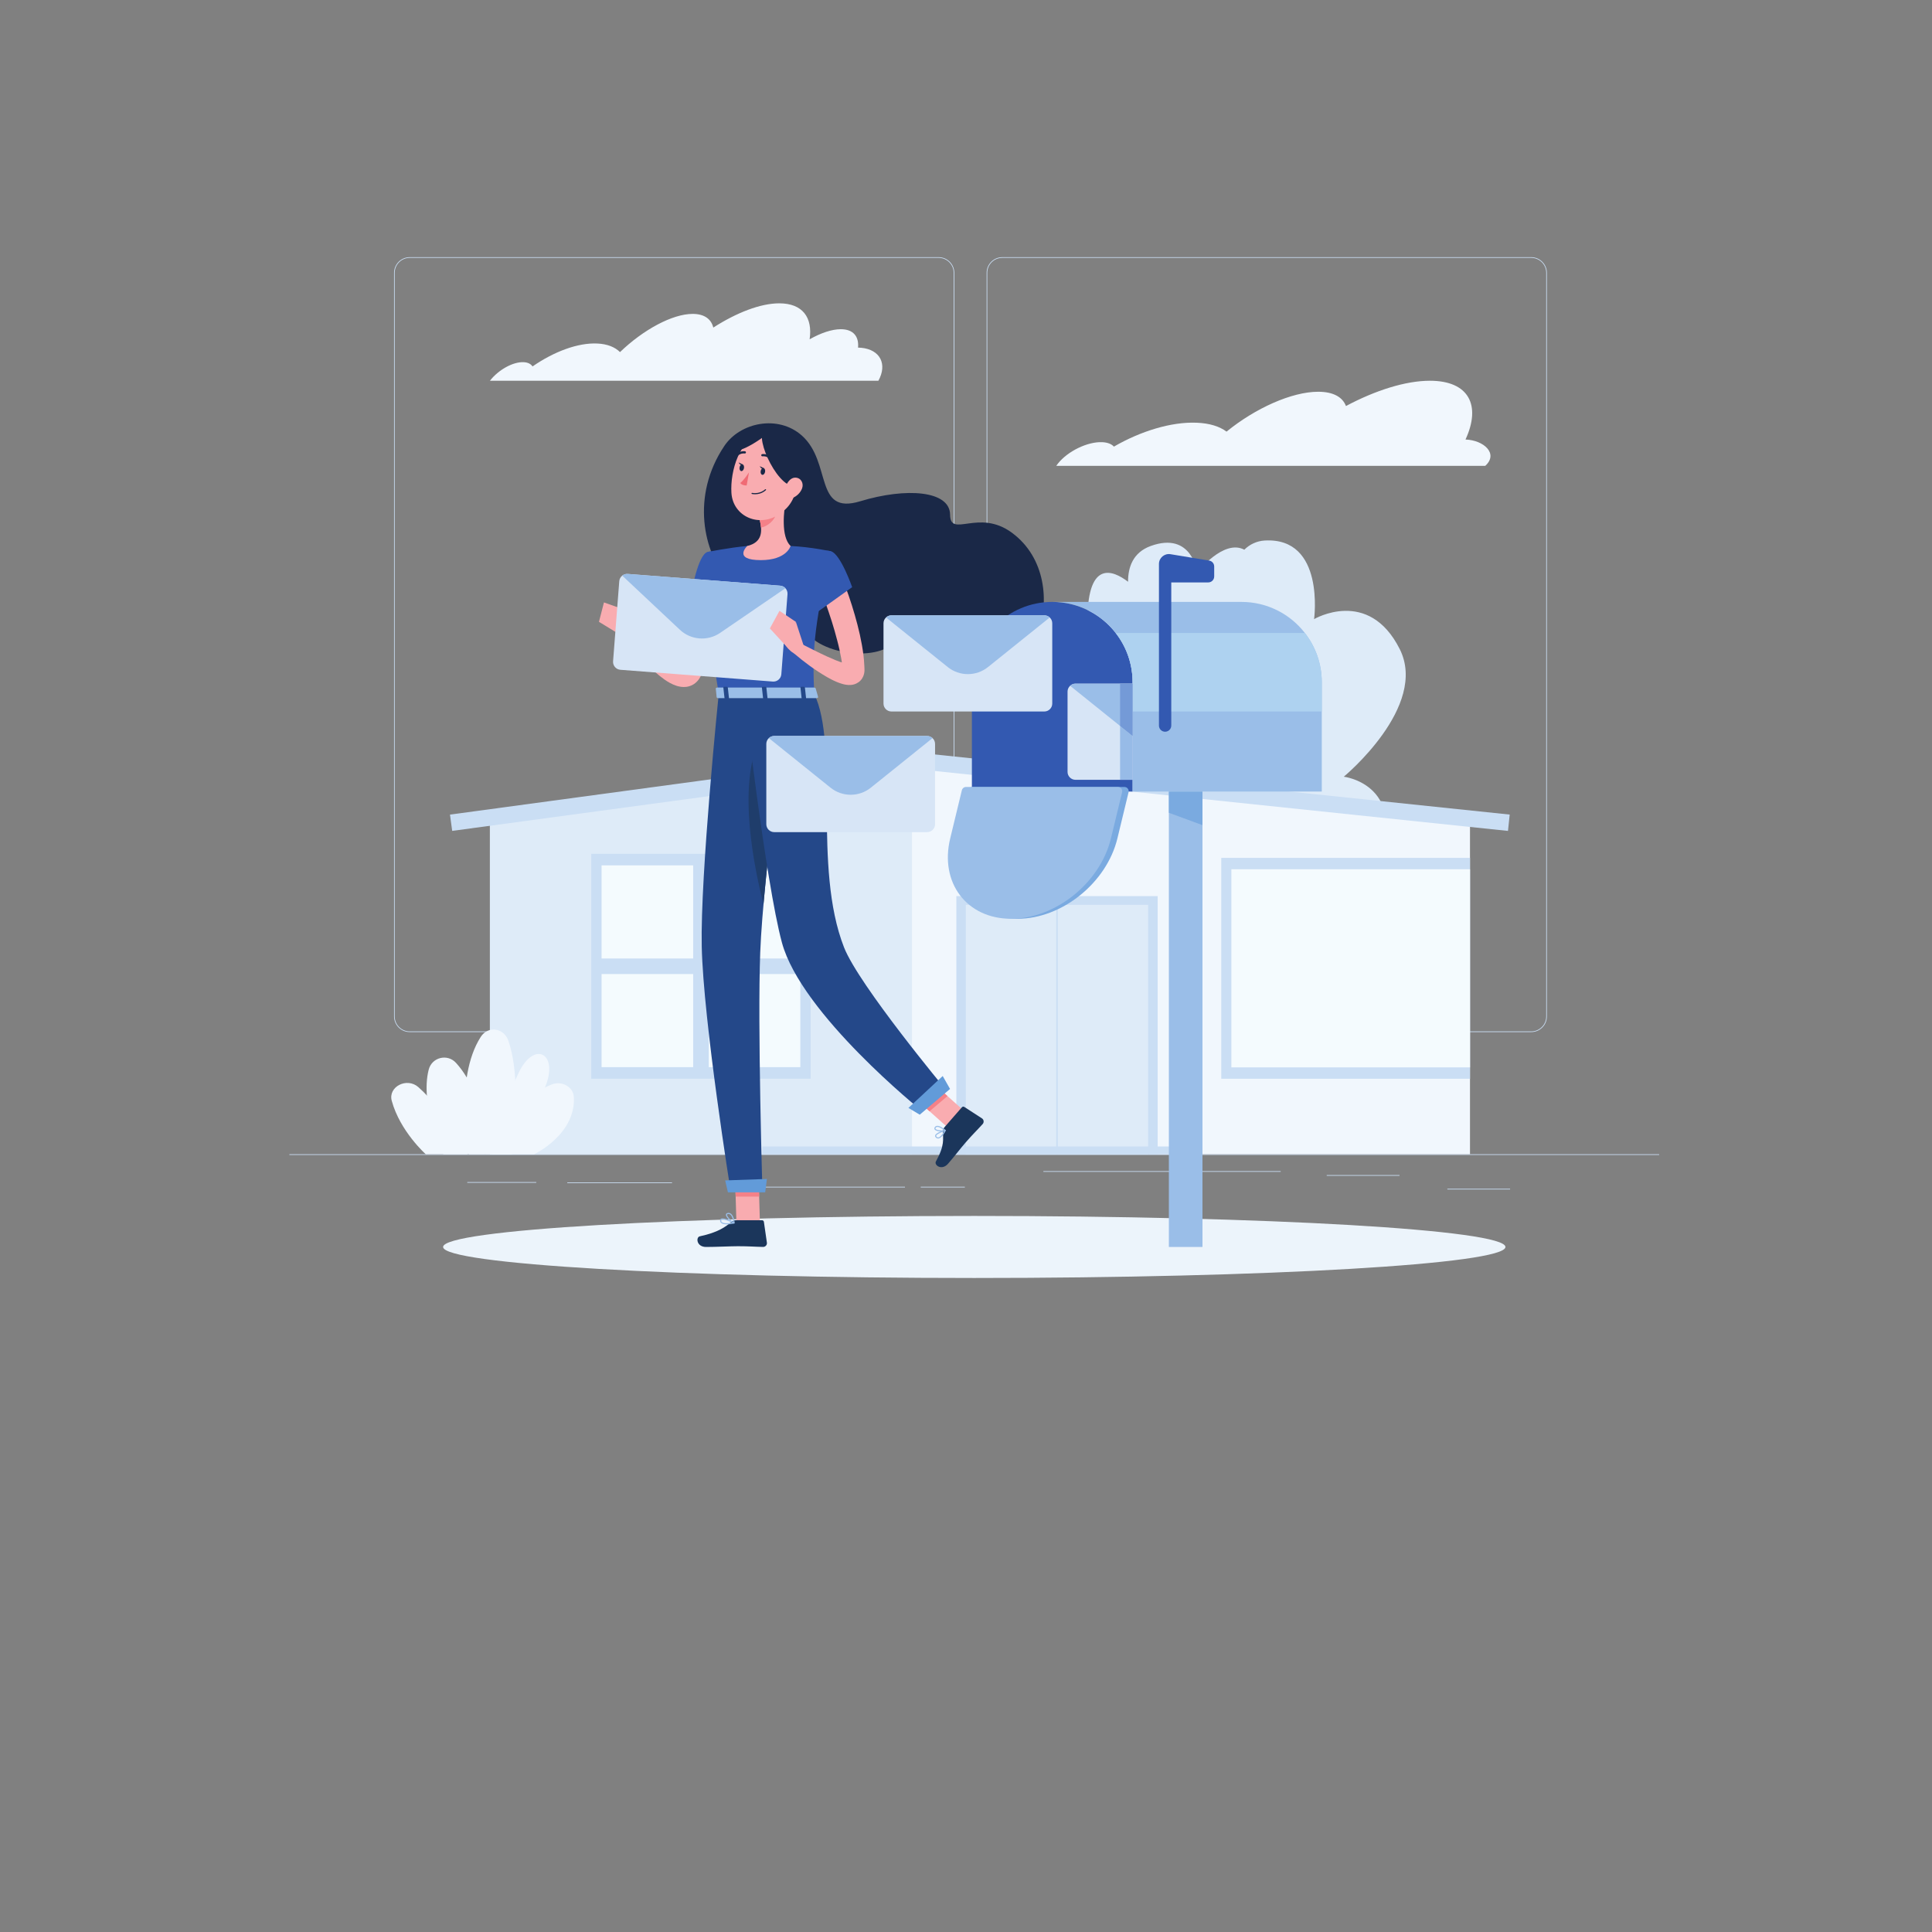 <?xml version="1.0" encoding="utf-8"?>
<svg viewBox="0 0 500 500" xmlns="http://www.w3.org/2000/svg">
  <rect x="0" y="0" width="500" height="500" fill="#808080" stroke="none"/>
  <g id="g10" transform="matrix(0.709, 0, 0, -0.709, 74.892, 367.525)" style="">
    <g id="g12" transform="scale(0.1)">
      <path d="M 5000,967.941 H 0 v 2.5 h 5000 v -2.5" style="fill:#cadef4;fill-opacity:1;fill-rule:nonzero;stroke:none" id="path14"/>
      <path d="M 4052.23,891.93 H 3786.5 v 2.5 h 265.73 v -2.5" style="fill:#cadef4;fill-opacity:1;fill-rule:nonzero;stroke:none" id="path16"/>
      <path d="m 4455.86,841.93 h -229.01 v 2.5 h 229.01 v -2.5" style="fill:#cadef4;fill-opacity:1;fill-rule:nonzero;stroke:none" id="path18"/>
      <path d="m 2304.57,851.789 h 160.99 v -2.5 h -160.99 v 2.5" style="fill:#cadef4;fill-opacity:1;fill-rule:nonzero;stroke:none" id="path20"/>
      <path d="m 1646.11,851.789 h 600.88 v -2.5 h -600.88 v 2.5" style="fill:#cadef4;fill-opacity:1;fill-rule:nonzero;stroke:none" id="path22"/>
      <path d="m 1396.75,865.121 h -382.31 v 2.5 h 382.31 v -2.5" style="fill:#cadef4;fill-opacity:1;fill-rule:nonzero;stroke:none" id="path24"/>
      <path d="m 3618.52,906.301 h -866.29 v 2.5 h 866.29 v -2.5" style="fill:#cadef4;fill-opacity:1;fill-rule:nonzero;stroke:none" id="path26"/>
      <path d="M 901.113,866.371 H 649.316 v 2.5 h 251.797 v -2.5" style="fill:#cadef4;fill-opacity:1;fill-rule:nonzero;stroke:none" id="path28"/>
      <path d="m 439.148,4242.4 c -30.093,0 -54.578,-24.48 -54.578,-54.58 V 1473.51 c 0,-30.1 24.485,-54.58 54.578,-54.58 H 2370.14 c 30.08,0 54.57,24.48 54.57,54.58 v 2714.31 c 0,30.1 -24.49,54.58 -54.57,54.58 z M 2370.14,1416.43 H 439.148 c -31.472,0 -57.078,25.6 -57.078,57.08 v 2714.31 c 0,31.47 25.606,57.08 57.078,57.08 H 2370.14 c 31.46,0 57.07,-25.61 57.07,-57.08 V 1473.51 c 0,-31.48 -25.61,-57.08 -57.07,-57.08" style="fill:#cadef4;fill-opacity:1;fill-rule:nonzero;stroke:none" id="path30"/>
      <path d="m 2602.12,4242.4 c -30.09,0 -54.57,-24.48 -54.57,-54.58 V 1473.51 c 0,-30.1 24.48,-54.58 54.57,-54.58 h 1930.99 c 30.09,0 54.58,24.48 54.58,54.58 v 2714.31 c 0,30.1 -24.49,54.58 -54.58,54.58 z M 4533.11,1416.43 H 2602.12 c -31.47,0 -57.07,25.6 -57.07,57.08 v 2714.31 c 0,31.47 25.6,57.08 57.07,57.08 h 1930.99 c 31.47,0 57.08,-25.61 57.08,-57.08 V 1473.51 c 0,-31.48 -25.61,-57.08 -57.08,-57.08" style="fill:#cadef4;fill-opacity:1;fill-rule:nonzero;stroke:none" id="path32"/>
      <path d="m 3138.98,970.441 h 193 V 2228.57 h -193 V 970.441" style="fill:#deebf8;fill-opacity:1;fill-rule:nonzero;stroke:none" id="path34"/>
      <path d="m 3222.65,1338.54 29.89,14.35 -256.58,534.25 -29.9,-14.35 256.59,-534.25" style="fill:#deebf8;fill-opacity:1;fill-rule:nonzero;stroke:none" id="path36"/>
      <path d="m 3159.25,1812.18 c 0,0 35.38,-174.14 223.83,-122.82 82.42,22.45 100.34,84.35 96.27,143.55 76.12,-54.27 190.73,-98.44 179.62,139.49 0,0 245.55,-187.06 327.87,81.9 82.3,268.95 -138.09,294.28 -138.09,294.28 0,0 309.97,256.1 204.16,466.03 -113.98,226.13 -312.52,109.2 -312.52,109.2 0,0 41.07,299.79 -180.56,286.88 -28.47,-1.66 -54.61,-14 -74.13,-33.51 -75.9,40.31 -171.73,-82.77 -171.73,-82.77 0,0 -19.07,150.85 -169.76,96.4 -65.92,-23.82 -83.12,-78.97 -82.88,-130.65 -57.12,43.74 -144.98,76.7 -148.21,-131.29 0,0 -183.61,151.61 -261.82,-88.25 -78.21,-239.85 93.76,-250.98 93.76,-250.98 0,0 -256.51,-240.03 -183.89,-418.71 78.22,-192.46 240.16,-80.01 240.16,-80.01 0,0 -39.57,-221.9 88.01,-242.09 -8.01,-44.96 10.71,-92.12 51.27,-116.01 101.12,-59.61 218.64,79.36 218.64,79.36" style="fill:#deebf8;fill-opacity:1;fill-rule:nonzero;stroke:none" id="path38"/>
      <path d="M 4309.46,2195.33 V 970.391 H 731.965 V 2199.73 l 1540.705,208.6 2036.79,-213" style="fill:#f1f7fd;fill-opacity:1;fill-rule:nonzero;stroke:none" id="path40"/>
      <path d="M 2272.67,2408.33 731.98,2199.73 V 970.441 H 2272.67 V 2408.33" style="fill:#deebf8;fill-opacity:1;fill-rule:nonzero;stroke:none" id="path42"/>
      <path d="m 2434.56,970.441 h 734.77 V 1912.71 H 2434.56 V 970.441" style="fill:#cadef4;fill-opacity:1;fill-rule:nonzero;stroke:none" id="path44"/>
      <path d="M 3134.66,970.441 V 1880.96 H 2469.22 V 970.441 h 665.44" style="fill:#deebf8;fill-opacity:1;fill-rule:nonzero;stroke:none" id="path46"/>
      <path d="m 2804.75,970.441 v 910.519 h -5.61 V 970.441 h 5.61" style="fill:#cadef4;fill-opacity:1;fill-rule:nonzero;stroke:none" id="path48"/>
      <path d="M 4448.14,2150.7 2273.13,2378.12 594.293,2150.8 l -8.059,59.46 1685.976,228.28 3.58,-0.37 2178.59,-227.81 -6.24,-59.66" style="fill:#cadef4;fill-opacity:1;fill-rule:nonzero;stroke:none" id="path50"/>
      <path d="m 4293.04,3579.33 c 58,125.33 11.96,214.57 -129.83,214.57 -88.91,0 -199.17,-35.12 -306.53,-92.31 -12.13,32.6 -46.3,52.14 -101.25,52.14 -96.72,0 -230.04,-60.37 -334.64,-145.54 -25.3,18.99 -61.92,30.63 -108.98,32.49 -92.57,3.84 -204.68,-30.84 -302.15,-87.25 -8.44,9.43 -22.92,15.36 -42.9,16.24 -53.35,2.19 -125.55,-32.82 -161.42,-78.14 -2.23,-2.86 -4.22,-5.6 -6.2,-8.35 h 110.79 88.15 306.22 150.68 117.17 180.48 32.75 447.67 132.02 c 49.48,44.43 -5.21,93.91 -72.03,96.15" style="fill:#f1f7fd;fill-opacity:1;fill-rule:nonzero;stroke:none" id="path52"/>
      <path d="m 2087.57,3914.23 c -3.88,0.41 -7.82,0.63 -11.82,0.63 3.67,40.99 -17.57,67.16 -62.93,67.16 -32.73,0 -72.9,-13.67 -113.84,-36.79 11.72,79.56 -25.79,131.26 -110.72,131.26 -68.52,0 -155.26,-33.63 -240.93,-88.49 -7.51,31.21 -32.75,49.92 -75.16,49.92 -74.51,0 -180.39,-57.8 -265.28,-139.35 h -0.1 c -18.34,18.18 -45.91,29.43 -82.13,31.21 -70.95,3.68 -159.039,-29.53 -237.144,-83.65 -5.946,9.14 -16.762,14.82 -32.239,15.55 -38.793,2 -92.257,-27.85 -123.312,-67.78 h 90.512 61.351 235.962 110.5 98.41 139.76 264.06 102.93 36.62 146.5 131.45 c 33.29,60.53 6.76,113.49 -62.45,120.33" style="fill:#f1f7fd;fill-opacity:1;fill-rule:nonzero;stroke:none" id="path54"/>
      <path d="M 650.137,970.441 H 497.906 c 0,0 -93.722,83.259 -124.215,194.979 -14.043,51.45 55.075,87 96.914,50.23 97.95,-86.11 179.532,-245.209 179.532,-245.209" style="fill:#f1f7fd;fill-opacity:1;fill-rule:nonzero;stroke:none" id="path56"/>
      <path d="M 714.238,970.441 H 562.004 c 0,0 -87.059,178.799 -53.426,308.979 11.664,45.15 68.262,59.08 99.625,24.59 115.16,-126.67 106.035,-333.569 106.035,-333.569" style="fill:#f1f7fd;fill-opacity:1;fill-rule:nonzero;stroke:none" id="path58"/>
      <path d="m 714.41,970.441 h 98.246 c 0,0 61.68,108.669 119.563,242.219 53.972,124.53 -38.047,176.58 -95.836,54.15 C 762.875,1111.1 714.41,970.441 714.41,970.441" style="fill:#f1f7fd;fill-opacity:1;fill-rule:nonzero;stroke:none" id="path60"/>
      <path d="M 741.285,970.441 H 893.52 c 0,0 153.3,72.529 144.72,209.789 -2.24,35.91 -43.334,59.26 -79.681,45.33 C 795.16,1162.92 741.285,970.441 741.285,970.441" style="fill:#f1f7fd;fill-opacity:1;fill-rule:nonzero;stroke:none" id="path62"/>
      <path d="m 655.82,970.441 h 152.239 c 0,0 45.996,253.929 -8.539,413.909 -16.29,47.79 -74.223,56.15 -100.907,14.6 C 599.41,1244.49 655.82,970.441 655.82,970.441" style="fill:#f1f7fd;fill-opacity:1;fill-rule:nonzero;stroke:none" id="path64"/>
      <path d="m 1902.69,1246.09 h -800.73 v 821.11 h 800.73 v -821.11" style="fill:#cadef4;fill-opacity:1;fill-rule:nonzero;stroke:none" id="path66"/>
      <path d="m 1139.59,1288.36 v 736.57 h 725.47 v -736.57 h -725.47" style="fill:#f4fbfe;fill-opacity:1;fill-rule:nonzero;stroke:none" id="path68"/>
      <path d="m 1887.12,1628.27 h -769.6 v 56.75 h 769.6 v -56.75" style="fill:#cadef4;fill-opacity:1;fill-rule:nonzero;stroke:none" id="path70"/>
      <path d="m 1473.95,1260.99 v 791.31 h 56.75 v -791.31 h -56.75" style="fill:#cadef4;fill-opacity:1;fill-rule:nonzero;stroke:none" id="path72"/>
      <path d="m 3401.55,1246.09 h 907.961 v 806.211 H 3401.55 Z" style="fill:#cadef4;fill-opacity:1;fill-rule:nonzero;stroke:none" id="path74"/>
      <path d="m 3438.43,1287.59 v 723.2 h 871.08 v -723.2 h -871.08" style="fill:#f4fbfe;fill-opacity:1;fill-rule:nonzero;stroke:none" id="path76"/>
      <path d="m 2913.15,2127.3 c 0,-61.42 -49.78,-111.21 -111.21,-111.21 -61.42,0 -111.21,49.79 -111.21,111.21 0,61.42 49.79,111.22 111.21,111.22 61.43,0 111.21,-49.8 111.21,-111.22" style="fill:#ffffff;fill-opacity:1;fill-rule:nonzero;stroke:none" id="path78"/>
      <path d="M 3314.88,970.391 H 1726.56 v 28.48 h 1588.32 v -28.48" style="fill:#cadef4;fill-opacity:1;fill-rule:nonzero;stroke:none" id="path80"/>
      <path d="m 4438.89,632.039 c 0,-62.539 -868.07,-113.23 -1938.89,-113.23 -1070.82,0 -1938.887,50.691 -1938.887,113.23 0,62.539 868.067,113.242 1938.887,113.242 1070.82,0 1938.89,-50.703 1938.89,-113.242" style="fill:#ecf4fb;fill-opacity:1;fill-rule:nonzero;stroke:none" id="path82"/>
      <path d="m 1585.97,3064.24 c -1.62,-28.55 -4.96,-54.7 -8.68,-81.82 -3.72,-26.88 -8.77,-53.55 -14.53,-80.16 -11.24,-53.23 -26.76,-106.05 -48.15,-157.56 l -8.62,-19.18 -2.16,-4.79 -1.09,-2.39 c -0.35,-0.77 -0.63,-1.45 -1.48,-3.08 -2.74,-5.48 -6.26,-11.26 -11.25,-16.9 -5.01,-5.58 -11.31,-11 -18.73,-14.79 -7.25,-3.78 -15.24,-6.25 -22.34,-7.02 -14.5,-1.7 -25.77,0.86 -35.26,3.68 -18.63,6.12 -31.94,14.49 -44.48,23.02 -12.32,8.7 -23.31,17.87 -33.82,27.25 -41.25,38.18 -75.49,78.95 -106.97,123.35 l 33.18,28.06 c 18.55,-17.41 37.92,-35.03 57.23,-51.75 19.23,-16.89 39.13,-32.85 59.1,-47.1 9.94,-7.12 20,-13.76 29.85,-19.19 9.64,-5.44 19.64,-9.87 26.3,-11.12 3.13,-0.62 5.15,-0.15 3.7,0.04 -1.34,0.4 -6.12,-1.86 -7.28,-3.32 l -0.72,-0.31 3,7.86 6.57,17.2 c 16.33,46.64 28.68,95.6 38.2,145.39 4.96,24.85 8.46,50.08 12.22,75.22 3.59,24.93 6.47,51.02 8.66,74.89 l 87.55,-5.48" style="fill:#f9acb0;fill-opacity:1;fill-rule:nonzero;stroke:none" id="path84"/>
      <path d="m 1526.25,3168.79 c -35.36,-9 -60.09,-154.52 -60.09,-154.52 l 97.43,-66.26 c 0,0 93.43,146.8 66.23,185.67 -28.33,40.49 -51.97,48.25 -103.57,35.11" style="fill:#3359b1;fill-opacity:1;fill-rule:nonzero;stroke:none" id="path86"/>
      <path d="m 1529.44,3136.29 -27.16,-146.66 54.77,-37.14 z" style="fill:#2955ad;fill-opacity:1;fill-rule:nonzero;stroke:none" id="path88"/>
      <path d="m 1262.56,2887.34 -46.35,73.21 -26.28,-83.19 c 0,0 38.01,-39.87 72.38,-30.37 l 0.25,40.35" style="fill:#f9acb0;fill-opacity:1;fill-rule:nonzero;stroke:none" id="path90"/>
      <path d="m 1148.27,2984.76 -18.24,-70.84 59.9,-36.56 26.28,83.19 -67.94,24.21" style="fill:#f9acb0;fill-opacity:1;fill-rule:nonzero;stroke:none" id="path92"/>
      <path d="m 1717.56,719.641 h -85.8 l -5.72,198.679 h 85.79 l 5.73,-198.679" style="fill:#f9acb0;fill-opacity:1;fill-rule:nonzero;stroke:none" id="path94"/>
      <path d="m 2474.62,1118.16 -65.39,-55.54 -149.65,133.56 65.39,55.54 149.65,-133.56" style="fill:#f9acb0;fill-opacity:1;fill-rule:nonzero;stroke:none" id="path96"/>
      <path d="m 2391.31,1069.27 63.42,72.59 c 2.31,2.64 6.01,3.18 8.91,1.3 l 64.66,-41.91 c 6.7,-4.34 7.86,-14.39 2.44,-20.39 -22.55,-24.92 -34.69,-35.82 -62.58,-67.74 -17.15,-19.64 -40.18,-50.108 -63.87,-77.229 -23.17,-26.52 -51.77,-5.141 -44.33,8.269 33.35,60.15 25.31,81.27 25.89,110.84 0.1,5.33 2.08,10.41 5.46,14.27" style="fill:#1b365b;fill-opacity:1;fill-rule:nonzero;stroke:none" id="path98"/>
      <path d="m 1628.82,729.578 h 96.39 c 3.51,0 6.35,-2.437 6.85,-5.859 l 10.98,-76.258 c 1.14,-7.91 -5.67,-15.402 -13.76,-15.262 -33.6,0.59 -49.79,2.563 -92.18,2.563 -26.08,0 -80.02,-2.723 -116.03,-2.723 -35.22,0 -37.93,35.621 -22.93,38.84 67.24,14.449 93.7,34.402 116.34,53.43 4.09,3.429 9.21,5.269 14.34,5.269" style="fill:#1b365b;fill-opacity:1;fill-rule:nonzero;stroke:none" id="path100"/>
      <path d="m 1626.05,918.27 2.94,-102.411 h 85.83 l -2.94,102.411 h -85.83" style="fill:#f58188;fill-opacity:1;fill-rule:nonzero;stroke:none" id="path102"/>
      <path d="m 2325.03,1251.7 -65.42,-55.56 77.17,-68.82 65.42,55.56 -77.17,68.82" style="fill:#f58188;fill-opacity:1;fill-rule:nonzero;stroke:none" id="path104"/>
      <path d="m 1587.78,3556.09 c 57.92,86.1 196.71,114.7 283.13,37.5 110,-98.26 43.26,-291 212.42,-239.66 169.17,51.33 327.5,38.83 328.34,-48.67 0.83,-87.5 104.22,23.54 225.83,-66.23 246.17,-181.71 57.91,-649.04 -158.62,-470.51 -141.93,117.03 -191.66,167.22 -262.5,78.05 -70.83,-89.16 -322.9,-47.14 -345.47,65.36 -22.58,112.5 -183.41,57.5 -270.91,155.83 -87.5,98.33 -135.66,304.87 -12.22,488.33" style="fill:#1a2847;fill-opacity:1;fill-rule:nonzero;stroke:none" id="path106"/>
      <path d="m 1526.25,3168.79 c 0,0 -40.87,-14.39 41,-517.81 138.26,0 281.16,0 348.44,0 -5.85,141.82 -6.01,229.27 61.77,520.3 0,0 -73.01,15.88 -147.97,19.49 -58.63,2.83 -106.67,4.7 -158.22,-0.01 -67.95,-6.2 -145.02,-21.97 -145.02,-21.97" style="fill:#3359b1;fill-opacity:1;fill-rule:nonzero;stroke:none" id="path108"/>
      <path d="m 1813.82,3368.93 c -9.98,-50.91 -19.94,-144.19 15.67,-178.16 0,0 -13.91,-51.64 -108.51,-51.64 -104.01,0 -49.71,51.63 -49.71,51.63 56.77,13.56 55.31,55.68 45.42,95.24 l 97.13,82.93" style="fill:#f9acb0;fill-opacity:1;fill-rule:nonzero;stroke:none" id="path110"/>
      <path d="m 1774.22,3335.09 -57.49,-49.05 c 2.38,-9.36 4.22,-18.86 4.88,-28.08 21.69,3.13 51.48,26.94 53.78,49.65 1.15,11.32 0.67,22.21 -1.17,27.48" style="fill:#f58188;fill-opacity:1;fill-rule:nonzero;stroke:none" id="path112"/>
      <path d="m 1867.51,3462.31 c -19.96,-82.78 -26.64,-118.24 -76.52,-153.7 -75.02,-53.35 -172.32,-10.73 -177.49,76.34 -4.66,78.37 28.77,200.57 116.58,219.36 86.52,18.51 157.39,-59.23 137.43,-142" style="fill:#f9acb0;fill-opacity:1;fill-rule:nonzero;stroke:none" id="path114"/>
      <path d="m 1567.25,2650.98 c 0,0 -67.67,-660.87 -62.05,-922.5 5.85,-272.14 105.57,-892.781 105.57,-892.781 h 116.01 c 0,0 -18.36,604.741 -8.1,872.011 11.17,291.35 103.72,943.27 103.72,943.27 h -255.15" style="fill:#244889;fill-opacity:1;fill-rule:nonzero;stroke:none" id="path116"/>
      <path d="m 1736.84,831.539 h -136.12 l -9.99,43.41 152.43,5.321 -6.32,-48.731" style="fill:#629bd9;fill-opacity:1;fill-rule:nonzero;stroke:none" id="path118"/>
      <path d="m 1717.55,2486.55 c -85.58,-172.16 -17.18,-486.22 13.08,-603.06 15.52,175.49 41.68,390 62.08,547.52 -12.97,89.13 -35.69,134.92 -75.16,55.54" style="fill:#1f3d6b;fill-opacity:1;fill-rule:nonzero;stroke:none" id="path120"/>
      <path d="m 1659.27,2650.98 c 0,0 78.93,-687.06 138.53,-907.64 70.77,-261.88 510.35,-614.32 510.35,-614.32 l 89.17,75.74 c 0,0 -318.61,382.85 -372.72,520.81 -115.47,294.45 -16.62,733.27 -108.91,925.41 h -256.42" style="fill:#244889;fill-opacity:1;fill-rule:nonzero;stroke:none" id="path122"/>
      <path d="m 2411.55,1208.82 -110.62,-93.95 -41.32,24.76 125.14,116.4 26.8,-47.21" style="fill:#629bd9;fill-opacity:1;fill-rule:nonzero;stroke:none" id="path124"/>
      <path d="m 1736.44,3461.4 c -1.21,-6.81 -5.8,-11.7 -10.25,-10.91 -4.46,0.79 -7.09,6.96 -5.88,13.76 1.2,6.82 5.79,11.7 10.25,10.91 4.45,-0.78 7.08,-6.95 5.88,-13.76" style="fill:#1a2847;fill-opacity:1;fill-rule:nonzero;stroke:none" id="path126"/>
      <path d="m 1659.42,3475.04 c -1.21,-6.81 -5.8,-11.7 -10.25,-10.91 -4.46,0.79 -7.09,6.96 -5.88,13.77 1.2,6.81 5.79,11.7 10.25,10.9 4.45,-0.78 7.09,-6.95 5.88,-13.76" style="fill:#1a2847;fill-opacity:1;fill-rule:nonzero;stroke:none" id="path128"/>
      <path d="m 1655.44,3488.08 -15.53,7.62 c 0,0 6.13,-14.27 15.53,-7.62" style="fill:#1a2847;fill-opacity:1;fill-rule:nonzero;stroke:none" id="path130"/>
      <path d="m 1677.7,3459.73 c 0,0 -16.76,-27.29 -32,-39.19 7.51,-9.99 23.49,-8.86 23.49,-8.86 l 8.51,48.05" style="fill:#f06b75;fill-opacity:1;fill-rule:nonzero;stroke:none" id="path132"/>
      <path d="m 1700.01,3379.56 c -3.64,0 -7.5,0.32 -11.59,1.04 -1.11,0.19 -1.84,1.25 -1.65,2.36 0.2,1.09 1.24,1.81 2.36,1.64 29.8,-5.3 47.57,13.13 47.75,13.31 l 2.87,0.09 0.09,-2.87 c -0.68,-0.72 -14.92,-15.57 -39.83,-15.57" style="fill:#1a2847;fill-opacity:1;fill-rule:nonzero;stroke:none" id="path134"/>
      <path d="m 1733.54,3611.34 c -38.33,-21.98 56.14,-230 125.31,-200.82 69.16,29.16 46.66,145.26 12.5,174.5 -34.17,29.25 -84.79,56.75 -137.81,26.32" style="fill:#1a2847;fill-opacity:1;fill-rule:nonzero;stroke:none" id="path136"/>
      <path d="m 1711.96,3621.09 c 0,0 -46.07,-6.66 -76.9,-64.16 -30.83,-57.5 146.25,56.25 121.25,64.16 -25,7.92 -44.35,0 -44.35,0" style="fill:#1a2847;fill-opacity:1;fill-rule:nonzero;stroke:none" id="path138"/>
      <path d="m 1871.04,3399.9 c -6.66,-16.35 -20.24,-28.1 -33.7,-33.51 -20.25,-8.14 -32.76,9.38 -29.13,29.74 3.27,18.32 17.73,44.64 39.01,44.11 20.97,-0.53 31.43,-21.64 23.82,-40.34" style="fill:#f9acb0;fill-opacity:1;fill-rule:nonzero;stroke:none" id="path140"/>
      <path d="m 1757.52,3506.21 c -1.07,0 -2.14,0.42 -2.94,1.26 -12.49,13.16 -27.23,10.63 -27.39,10.59 -2.18,-0.4 -4.32,1.05 -4.73,3.26 -0.4,2.21 1.06,4.33 3.27,4.74 0.76,0.12 19.27,3.31 34.74,-12.99 1.55,-1.63 1.48,-4.2 -0.15,-5.75 -0.78,-0.75 -1.79,-1.11 -2.8,-1.11" style="fill:#1a2847;fill-opacity:1;fill-rule:nonzero;stroke:none" id="path142"/>
      <path d="m 1631.45,3516.66 c -1.02,0 -2.03,0.37 -2.81,1.13 -1.62,1.55 -1.68,4.12 -0.13,5.74 15.53,16.26 34.02,13.01 34.79,12.87 2.2,-0.42 3.66,-2.54 3.24,-4.74 -0.41,-2.21 -2.51,-3.64 -4.73,-3.25 -0.72,0.14 -15.09,2.42 -27.43,-10.49 -0.8,-0.84 -1.87,-1.26 -2.93,-1.26" style="fill:#1a2847;fill-opacity:1;fill-rule:nonzero;stroke:none" id="path144"/>
      <path d="m 2015.1,3079.58 c 19.17,-46.61 34.9,-92.52 48.67,-140.3 13.71,-47.6 25.31,-96.1 31.72,-147.05 1.3,-12.89 2.83,-25.62 3.18,-38.96 l 0.46,-9.89 c 0.08,-1.64 0.71,-10.51 -1.56,-19.74 -1.15,-4.79 -3.17,-10.26 -6.49,-15.64 -3.31,-5.4 -8.03,-10.56 -13.06,-14.17 -10.35,-7.48 -20.06,-9.42 -27.14,-10.21 -7.32,-0.71 -12.85,-0.2 -17.76,0.47 -5.01,0.69 -9.18,1.69 -13.24,2.75 -7.93,2.17 -14.8,4.72 -21.34,7.42 -13.01,5.34 -24.56,11.49 -35.77,17.81 -44.31,25.73 -83.33,54.63 -121.08,86.89 l 24.58,35.83 c 42.14,-21.3 84.98,-43.47 126.87,-60.59 10.4,-4.24 20.83,-7.98 30.42,-10.88 4.78,-1.4 9.39,-2.5 13.18,-3.06 1.81,-0.24 3.55,-0.42 4.52,-0.33 1.06,-0.01 1.59,0.27 0.24,0.32 -1.14,-0.06 -4.86,-0.29 -10.39,-4.14 -5.65,-3.79 -9.6,-11.36 -10.25,-14.85 -0.97,-3.33 -0.53,-6.12 -1.01,-1.78 l -0.88,8.11 c -0.86,10.7 -2.91,21.79 -4.64,32.76 -4.05,22.13 -8.82,44.45 -14.91,66.78 -5.66,22.34 -12.25,44.73 -19.16,67.01 -14.23,44.3 -29.87,89.46 -46.35,132.24 l 81.19,33.2" style="fill:#f9acb0;fill-opacity:1;fill-rule:nonzero;stroke:none" id="path146"/>
      <path d="m 1977.46,3171.28 c 34.9,-10.62 76.83,-130.82 76.83,-130.82 l -135.43,-96.83 c 0,0 -49.39,100.34 -34.72,145.46 15.27,47 53.48,94.3 93.32,82.19" style="fill:#3359b1;fill-opacity:1;fill-rule:nonzero;stroke:none" id="path148"/>
      <path d="m 2389.89,1053.97 c -11.82,-3.77 -27.17,-10.32 -28.84,-15.84 -0.21,-0.7 -0.3,-1.66 0.83,-2.97 2.09,-2.42 4.29,-3.54 6.81,-3.19 5.84,0.67 13.62,8.79 21.2,22 z m -22.02,-26.11 c -3.35,0 -6.4,1.56 -9.07,4.64 -2.26,2.62 -2.13,5.15 -1.64,6.81 3.18,10.49 32.98,19.04 36.37,19.98 l 2.12,-0.67 0.21,-2.23 c -5.33,-10.1 -15.88,-27.23 -26.71,-28.46 l -1.28,-0.07" style="fill:#9abee8;fill-opacity:1;fill-rule:nonzero;stroke:none" id="path150"/>
      <path d="m 2365.41,1070.18 -1.31,-0.08 c -2.11,-0.27 -3.7,-1.24 -4.86,-2.95 -1.47,-2.16 -0.97,-3.34 -0.37,-4.12 3.67,-4.77 20.53,-6.61 30.8,-4.72 -6.13,4.77 -16.88,11.87 -24.26,11.87 z m 15.05,-16.56 c -9.89,0 -21.01,1.99 -24.81,6.94 -1.15,1.49 -2.65,4.64 0.23,8.88 1.83,2.69 4.42,4.26 7.7,4.68 12.35,1.67 31.03,-14.57 31.83,-15.25 l 0.65,-1.91 -1.32,-1.54 c -3.26,-1.14 -8.56,-1.8 -14.28,-1.8" style="fill:#9abee8;fill-opacity:1;fill-rule:nonzero;stroke:none" id="path152"/>
      <path d="m 1581.32,732.34 c -1.57,0 -2.86,-0.231 -3.79,-0.738 -0.83,-0.461 -1.25,-1.141 -1.34,-2.204 -0.25,-2.75 0.51,-4.878 2.34,-6.507 5.2,-4.68 19.31,-5.493 38.33,-2.34 -11.77,5.64 -27.41,11.789 -35.54,11.789 z m 15.3,-17.762 c -8.54,0 -16.41,1.332 -20.81,5.293 -2.8,2.508 -4.03,5.84 -3.67,9.899 0.22,2.421 1.41,4.281 3.45,5.402 10.53,5.758 44.7,-11.711 48.57,-13.723 l 1.07,-2.09 -1.62,-1.711 c -7.28,-1.449 -17.55,-3.07 -26.99,-3.07" style="fill:#9abee8;fill-opacity:1;fill-rule:nonzero;stroke:none" id="path154"/>
      <path d="m 1602.78,752.379 -1.22,-0.047 c -3.71,-0.371 -3.95,-1.863 -4.03,-2.352 -0.96,-5.832 12.77,-20.39 23.19,-26.71 -0.99,6.73 -3.85,20.589 -10.93,26.48 -2.12,1.77 -4.43,2.629 -7.01,2.629 z m 20.44,-34.77 -0.84,0.18 c -10.23,4.621 -30.45,23.141 -28.86,32.852 0.37,2.3 2,5.16 7.63,5.73 4.16,0.43 7.95,-0.762 11.25,-3.512 10.78,-8.968 12.77,-32.078 12.84,-33.05 l -0.85,-1.829 -1.17,-0.371" style="fill:#9abee8;fill-opacity:1;fill-rule:nonzero;stroke:none" id="path156"/>
      <path d="m 1920.91,2671.43 8.9,-31.18 c 1.23,-2.43 -1.64,-4.89 -5.67,-4.89 h -358.61 c -3.14,0 -5.74,1.54 -5.95,3.51 l -3.13,31.19 c -0.22,2.16 2.5,3.99 5.94,3.99 h 352.84 c 2.6,0 4.89,-1.06 5.68,-2.62" style="fill:#9abee8;fill-opacity:1;fill-rule:nonzero;stroke:none" id="path158"/>
      <path d="m 1873.52,2631.98 h 9.45 c 1.88,0 3.31,0.97 3.18,2.16 l -4.43,40.52 c -0.13,1.18 -1.77,2.15 -3.65,2.15 h -9.46 c -1.88,0 -3.31,-0.97 -3.18,-2.15 l 4.43,-40.52 c 0.13,-1.19 1.78,-2.16 3.66,-2.16" style="fill:#244889;fill-opacity:1;fill-rule:nonzero;stroke:none" id="path160"/>
      <path d="m 1592.08,2631.98 h 9.46 c 1.88,0 3.31,0.97 3.18,2.16 l -4.43,40.52 c -0.13,1.18 -1.77,2.15 -3.66,2.15 h -9.45 c -1.88,0 -3.31,-0.97 -3.18,-2.15 l 4.43,-40.52 c 0.13,-1.19 1.78,-2.16 3.65,-2.16" style="fill:#244889;fill-opacity:1;fill-rule:nonzero;stroke:none" id="path162"/>
      <path d="m 1732.8,2631.98 h 9.45 c 1.89,0 3.32,0.97 3.19,2.16 l -4.43,40.52 c -0.13,1.18 -1.78,2.15 -3.66,2.15 h -9.45 c -1.88,0 -3.32,-0.97 -3.19,-2.15 l 4.44,-40.52 c 0.12,-1.19 1.77,-2.16 3.65,-2.16" style="fill:#244889;fill-opacity:1;fill-rule:nonzero;stroke:none" id="path164"/>
      <path d="m 1877.67,2825.68 -28.8,88.1 -45.94,-74.17 c 0,0 27.04,-48 62.7,-47.24 l 12.04,33.31" style="fill:#f9acb0;fill-opacity:1;fill-rule:nonzero;stroke:none" id="path166"/>
      <path d="m 1818.25,3014.82 -22.56,-292.37 c -1.22,-15.83 -15.18,-27.78 -31.01,-26.56 l -556.57,42.95 c -15.84,1.23 -27.79,15.18 -26.57,31.01 l 22.57,292.37 c 0.64,8.28 4.76,15.51 10.81,20.36 5.52,4.37 12.64,6.79 20.2,6.21 l 556.56,-42.96 c 7.56,-0.58 14.22,-4.07 19.01,-9.24 5.23,-5.71 8.2,-13.49 7.56,-21.77" style="fill:#d7e5f6;fill-opacity:1;fill-rule:nonzero;stroke:none" id="path168"/>
      <path d="m 1810.69,3036.59 -238.4,-163.05 c -45.53,-31.15 -106.61,-26.43 -146.82,11.33 l -210.55,197.71 c 5.52,4.37 12.64,6.79 20.2,6.21 l 556.56,-42.96 c 7.56,-0.58 14.22,-4.07 19.01,-9.24" style="fill:#9abee8;fill-opacity:1;fill-rule:nonzero;stroke:none" id="path170"/>
      <path d="m 1788.97,2953.96 -35.1,-64.18 56.82,-61.81 38.18,85.81 -59.9,40.18" style="fill:#f9acb0;fill-opacity:1;fill-rule:nonzero;stroke:none" id="path172"/>
      <path d="m 1732.46,3474.44 -15.54,7.62 c 0,0 6.14,-14.27 15.54,-7.62" style="fill:#1a2847;fill-opacity:1;fill-rule:nonzero;stroke:none" id="path174"/>
      <path d="m 3210.31,2294.43 h 122.64 V 632.039 H 3210.31 V 2294.43" style="fill:#9abee8;fill-opacity:1;fill-rule:nonzero;stroke:none" id="path176"/>
      <path d="m 3210.31,2294.43 h 122.64 v -122.64 l -122.64,45.14 v 77.5" style="fill:#7aaae0;fill-opacity:1;fill-rule:nonzero;stroke:none" id="path178"/>
      <path d="m 3077.96,2693.27 c 0,162.01 -131.33,293.33 -293.33,293.33 -162,0 -293.34,-131.32 -293.34,-293.33 v -398.84 h 586.67 v 398.84" style="fill:#3359b1;fill-opacity:1;fill-rule:nonzero;stroke:none" id="path180"/>
      <path d="m 2435.74,2123.31 c -39.2,-162 60.36,-293.33 222.37,-293.33 162,0 325.1,131.33 364.3,293.33 l 40.82,168.69 c 2.36,9.73 -5.02,19.09 -15.03,19.09 h -554.86 c -7.14,0 -13.34,-4.88 -15.02,-11.82 l -42.58,-175.96" style="fill:#7aaae0;fill-opacity:1;fill-rule:nonzero;stroke:none" id="path182"/>
      <path d="m 2412.13,2123.31 c -39.2,-162 60.36,-293.33 222.36,-293.33 162,0 325.12,131.33 364.31,293.33 l 40.82,168.69 c 2.35,9.73 -5.02,19.09 -15.03,19.09 h -554.86 c -7.14,0 -13.35,-4.88 -15.03,-11.82 l -42.57,-175.96" style="fill:#9abee8;fill-opacity:1;fill-rule:nonzero;stroke:none" id="path184"/>
      <path d="m 3768.44,2693.31 v -398.92 h -690.5 v 398.92 c 0,67.9 -23,130.3 -61.8,180 -53.6,69 -137.4,113.3 -231.5,113.3 h 690.5 c 94.1,0 177.9,-44.3 231.5,-113.3 38.8,-49.7 61.8,-112.1 61.8,-180" style="fill:#9abee8;fill-opacity:1;fill-rule:nonzero;stroke:none" id="path186"/>
      <path d="m 3768.44,2693.31 v -106.7 h -690.5 v 106.7 c 0,67.9 -23,130.3 -61.8,180 h 690.5 c 38.8,-49.7 61.8,-112.1 61.8,-180" style="fill:#aed2f0;fill-opacity:1;fill-rule:nonzero;stroke:none" id="path188"/>
      <path d="m 3174.07,2535.26 v 589.78 c 0,22.37 20.08,39.4 42.15,35.75 l 141.37,-23.36 c 10.47,-1.73 18.15,-10.79 18.15,-21.41 v -36.57 c 0,-11.98 -9.71,-21.69 -21.7,-21.69 h -134.97 v -522.5 c 0,-12.43 -10.08,-22.5 -22.5,-22.5 -12.43,0 -22.5,10.07 -22.5,22.5" style="fill:#3359b1;fill-opacity:1;fill-rule:nonzero;stroke:none" id="path190"/>
      <path d="m 2784.64,2908.73 v -293.24 c 0,-15.88 -12.99,-28.88 -28.88,-28.88 h -558.22 c -15.88,0 -28.88,13 -28.88,28.88 v 293.24 c 0,8.3 3.57,15.83 9.22,21.12 5.17,4.79 12.08,7.75 19.66,7.75 h 558.22 c 7.58,0 14.49,-2.96 19.66,-7.75 5.65,-5.29 9.22,-12.82 9.22,-21.12" style="fill:#d7e5f6;fill-opacity:1;fill-rule:nonzero;stroke:none" id="path192"/>
      <path d="m 2775.42,2929.85 -225.14,-180.92 c -43,-34.55 -104.26,-34.55 -147.26,0 l -225.14,180.92 c 5.17,4.79 12.08,7.75 19.66,7.75 h 558.22 c 7.58,0 14.49,-2.96 19.66,-7.75" style="fill:#9abee8;fill-opacity:1;fill-rule:nonzero;stroke:none" id="path194"/>
      <path d="m 2356.85,2468.39 v -293.24 c 0,-15.88 -12.99,-28.88 -28.88,-28.88 h -558.22 c -15.88,0 -28.88,13 -28.88,28.88 v 293.24 c 0,8.3 3.57,15.83 9.22,21.12 5.17,4.79 12.08,7.75 19.66,7.75 h 558.22 c 7.59,0 14.49,-2.96 19.66,-7.75 5.66,-5.29 9.22,-12.82 9.22,-21.12" style="fill:#d7e5f6;fill-opacity:1;fill-rule:nonzero;stroke:none" id="path196"/>
      <path d="m 2347.63,2489.51 -225.14,-180.92 c -43,-34.54 -104.26,-34.54 -147.26,0 l -225.14,180.92 c 5.17,4.79 12.08,7.75 19.66,7.75 h 558.22 c 7.59,0 14.49,-2.96 19.66,-7.75" style="fill:#9abee8;fill-opacity:1;fill-rule:nonzero;stroke:none" id="path198"/>
      <path d="m 3077.96,2688.26 v -351 h -208.59 c -15.91,0 -28.91,13 -28.91,28.9 v 293.2 c 0,8.3 3.6,15.8 9.3,21.1 5.1,4.8 12,7.8 19.61,7.8 h 208.59" style="fill:#d7e5f6;fill-opacity:1;fill-rule:nonzero;stroke:none" id="path200"/>
      <path d="m 3077.96,2688.26 v -191 c -1.09,0.7 -2.1,1.5 -3.1,2.3 l -225.1,180.9 c 5.1,4.8 12,7.8 19.61,7.8 h 208.59" style="fill:#9abee8;fill-opacity:1;fill-rule:nonzero;stroke:none" id="path202"/>
      <path d="m 3077.94,2586.61 v 0 l 0.02,101.65 v -101.65" style="fill:#81abdf;fill-opacity:1;fill-rule:nonzero;stroke:none" id="path204"/>
      <path d="m 3077.96,2337.26 h -45.73 v 196.56 l 42.63,-34.26 c 1,-0.8 2.01,-1.6 3.1,-2.3 v -160" style="fill:#97bbe7;fill-opacity:1;fill-rule:nonzero;stroke:none" id="path206"/>
      <path d="m 3077.96,2497.26 v 0 c -1.09,0.7 -2.1,1.5 -3.1,2.3 l -42.63,34.26 v 154.44 h 45.73 v -101.65 -89.35" style="fill:#749ad7;fill-opacity:1;fill-rule:nonzero;stroke:none" id="path208"/>
    </g>
  </g>
</svg>